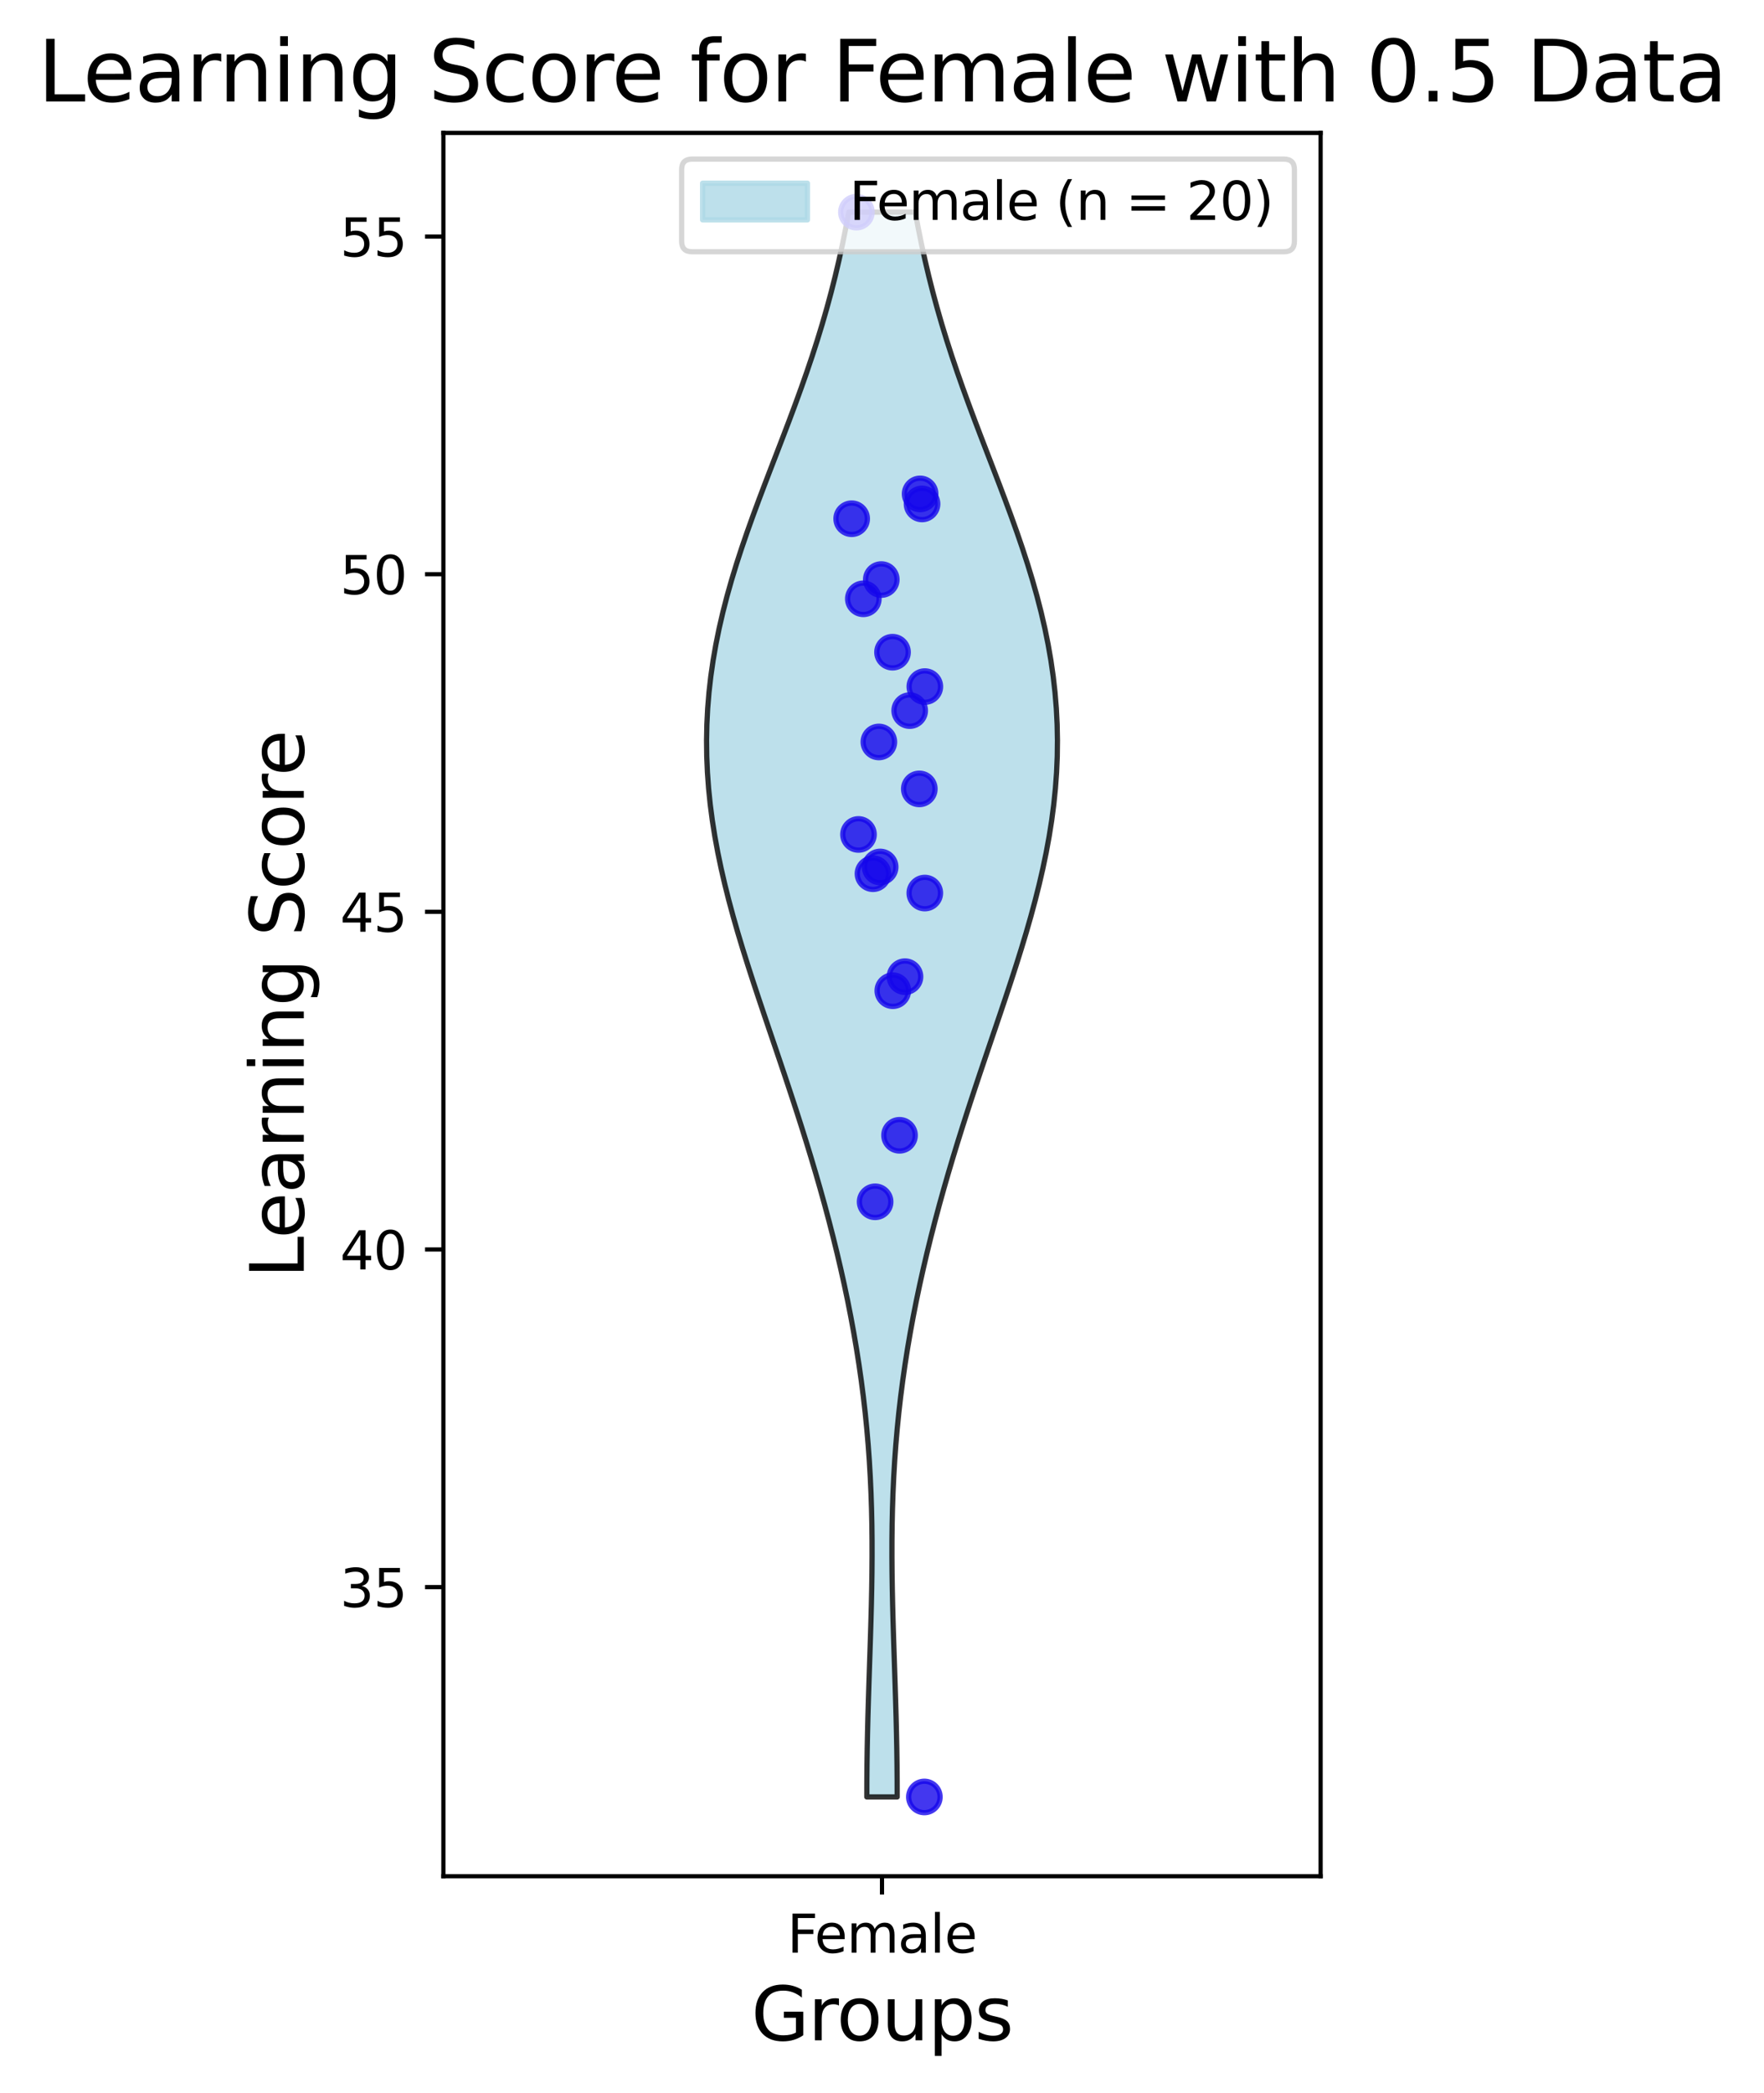 <?xml version="1.0" encoding="utf-8" standalone="no"?>
<!DOCTYPE svg PUBLIC "-//W3C//DTD SVG 1.1//EN"
  "http://www.w3.org/Graphics/SVG/1.1/DTD/svg11.dtd">
<svg xmlns:xlink="http://www.w3.org/1999/xlink" width="336.62pt" height="399.425pt" viewBox="0 0 336.62 399.425" xmlns="http://www.w3.org/2000/svg" version="1.1">
 <defs>
  <style type="text/css">*{stroke-linejoin: round; stroke-linecap: butt}</style>
 </defs>
 <g id="figure_1">
  <g id="patch_1">
   <path d="M 0 399.425 
L 336.62 399.425 
L 336.62 0 
L 0 0 
z
" style="fill: #ffffff"/>
  </g>
  <g id="axes_1">
   <g id="patch_2">
    <path d="M 84.61 357.998 
L 252.01 357.998 
L 252.01 25.358 
L 84.61 25.358 
z
" style="fill: #ffffff"/>
   </g>
   <g id="PolyCollection_1">
    <defs>
     <path id="me4ecab059c" d="M 171.206 -56.547 
L 165.414 -56.547 
L 165.419 -59.602 
L 165.444 -62.657 
L 165.487 -65.711 
L 165.548 -68.766 
L 165.623 -71.82 
L 165.71 -74.875 
L 165.806 -77.929 
L 165.906 -80.984 
L 166.008 -84.038 
L 166.107 -87.093 
L 166.199 -90.147 
L 166.28 -93.202 
L 166.345 -96.257 
L 166.392 -99.311 
L 166.415 -102.366 
L 166.411 -105.42 
L 166.378 -108.475 
L 166.311 -111.529 
L 166.209 -114.584 
L 166.069 -117.638 
L 165.89 -120.693 
L 165.669 -123.748 
L 165.406 -126.802 
L 165.1 -129.857 
L 164.75 -132.911 
L 164.356 -135.966 
L 163.919 -139.02 
L 163.44 -142.075 
L 162.918 -145.129 
L 162.355 -148.184 
L 161.752 -151.238 
L 161.11 -154.293 
L 160.43 -157.347 
L 159.713 -160.402 
L 158.961 -163.457 
L 158.174 -166.511 
L 157.355 -169.566 
L 156.505 -172.62 
L 155.624 -175.675 
L 154.715 -178.729 
L 153.779 -181.784 
L 152.819 -184.838 
L 151.837 -187.893 
L 150.836 -190.947 
L 149.82 -194.002 
L 148.791 -197.057 
L 147.756 -200.111 
L 146.718 -203.166 
L 145.684 -206.22 
L 144.659 -209.275 
L 143.65 -212.329 
L 142.664 -215.384 
L 141.707 -218.438 
L 140.787 -221.493 
L 139.911 -224.548 
L 139.085 -227.602 
L 138.316 -230.657 
L 137.611 -233.711 
L 136.975 -236.766 
L 136.413 -239.82 
L 135.93 -242.875 
L 135.531 -245.929 
L 135.219 -248.984 
L 134.996 -252.038 
L 134.866 -255.093 
L 134.83 -258.147 
L 134.889 -261.202 
L 135.044 -264.257 
L 135.295 -267.311 
L 135.641 -270.366 
L 136.081 -273.42 
L 136.613 -276.475 
L 137.233 -279.529 
L 137.939 -282.584 
L 138.726 -285.638 
L 139.588 -288.693 
L 140.519 -291.748 
L 141.512 -294.802 
L 142.559 -297.857 
L 143.651 -300.911 
L 144.78 -303.966 
L 145.935 -307.02 
L 147.106 -310.075 
L 148.284 -313.129 
L 149.458 -316.184 
L 150.62 -319.238 
L 151.761 -322.293 
L 152.872 -325.348 
L 153.946 -328.402 
L 154.979 -331.457 
L 155.964 -334.511 
L 156.899 -337.566 
L 157.781 -340.62 
L 158.609 -343.675 
L 159.383 -346.729 
L 160.103 -349.784 
L 160.773 -352.838 
L 161.393 -355.893 
L 161.968 -358.947 
L 174.652 -358.947 
L 174.652 -358.947 
L 175.227 -355.893 
L 175.847 -352.838 
L 176.517 -349.784 
L 177.237 -346.729 
L 178.011 -343.675 
L 178.839 -340.62 
L 179.721 -337.566 
L 180.656 -334.511 
L 181.641 -331.457 
L 182.674 -328.402 
L 183.748 -325.348 
L 184.859 -322.293 
L 186 -319.238 
L 187.162 -316.184 
L 188.336 -313.129 
L 189.514 -310.075 
L 190.685 -307.02 
L 191.84 -303.966 
L 192.969 -300.911 
L 194.061 -297.857 
L 195.108 -294.802 
L 196.101 -291.748 
L 197.032 -288.693 
L 197.894 -285.638 
L 198.681 -282.584 
L 199.387 -279.529 
L 200.007 -276.475 
L 200.539 -273.42 
L 200.979 -270.366 
L 201.325 -267.311 
L 201.576 -264.257 
L 201.731 -261.202 
L 201.79 -258.147 
L 201.754 -255.093 
L 201.624 -252.038 
L 201.401 -248.984 
L 201.089 -245.929 
L 200.69 -242.875 
L 200.207 -239.82 
L 199.645 -236.766 
L 199.009 -233.711 
L 198.304 -230.657 
L 197.535 -227.602 
L 196.709 -224.548 
L 195.833 -221.493 
L 194.913 -218.438 
L 193.956 -215.384 
L 192.97 -212.329 
L 191.961 -209.275 
L 190.936 -206.22 
L 189.902 -203.166 
L 188.864 -200.111 
L 187.829 -197.057 
L 186.8 -194.002 
L 185.784 -190.947 
L 184.783 -187.893 
L 183.801 -184.838 
L 182.841 -181.784 
L 181.905 -178.729 
L 180.996 -175.675 
L 180.115 -172.62 
L 179.265 -169.566 
L 178.446 -166.511 
L 177.659 -163.457 
L 176.907 -160.402 
L 176.19 -157.347 
L 175.51 -154.293 
L 174.868 -151.238 
L 174.265 -148.184 
L 173.702 -145.129 
L 173.18 -142.075 
L 172.701 -139.02 
L 172.264 -135.966 
L 171.87 -132.911 
L 171.52 -129.857 
L 171.214 -126.802 
L 170.951 -123.748 
L 170.73 -120.693 
L 170.551 -117.638 
L 170.411 -114.584 
L 170.309 -111.529 
L 170.242 -108.475 
L 170.209 -105.42 
L 170.205 -102.366 
L 170.228 -99.311 
L 170.275 -96.257 
L 170.34 -93.202 
L 170.421 -90.147 
L 170.513 -87.093 
L 170.612 -84.038 
L 170.714 -80.984 
L 170.814 -77.929 
L 170.91 -74.875 
L 170.997 -71.82 
L 171.072 -68.766 
L 171.133 -65.711 
L 171.176 -62.657 
L 171.201 -59.602 
L 171.206 -56.547 
z
" style="stroke: #000000; stroke-opacity: 0.8"/>
    </defs>
    <g clip-path="url(#p17ce4720cd)">
     <use xlink:href="#me4ecab059c" x="0" y="399.425" style="fill: #add8e6; fill-opacity: 0.8; stroke: #000000; stroke-opacity: 0.8"/>
    </g>
   </g>
   <g id="matplotlib.axis_1">
    <g id="xtick_1">
     <g id="line2d_1">
      <defs>
       <path id="mb11cd416ea" d="M 0 0 
L 0 3.5 
" style="stroke: #000000; stroke-width: 0.8"/>
      </defs>
      <g>
       <use xlink:href="#mb11cd416ea" x="168.31" y="357.998" style="stroke: #000000; stroke-width: 0.8"/>
      </g>
     </g>
     <g id="text_1">
      <!-- Female -->
      <g transform="translate(150.233 372.596) scale(0.1 -0.1)">
       <defs>
        <path id="DejaVuSans-46" d="M 628 4666 
L 3309 4666 
L 3309 4134 
L 1259 4134 
L 1259 2759 
L 3109 2759 
L 3109 2228 
L 1259 2228 
L 1259 0 
L 628 0 
L 628 4666 
z
" transform="scale(0.016)"/>
        <path id="DejaVuSans-65" d="M 3597 1894 
L 3597 1613 
L 953 1613 
Q 991 1019 1311 708 
Q 1631 397 2203 397 
Q 2534 397 2845 478 
Q 3156 559 3463 722 
L 3463 178 
Q 3153 47 2828 -22 
Q 2503 -91 2169 -91 
Q 1331 -91 842 396 
Q 353 884 353 1716 
Q 353 2575 817 3079 
Q 1281 3584 2069 3584 
Q 2775 3584 3186 3129 
Q 3597 2675 3597 1894 
z
M 3022 2063 
Q 3016 2534 2758 2815 
Q 2500 3097 2075 3097 
Q 1594 3097 1305 2825 
Q 1016 2553 972 2059 
L 3022 2063 
z
" transform="scale(0.016)"/>
        <path id="DejaVuSans-6d" d="M 3328 2828 
Q 3544 3216 3844 3400 
Q 4144 3584 4550 3584 
Q 5097 3584 5394 3201 
Q 5691 2819 5691 2113 
L 5691 0 
L 5113 0 
L 5113 2094 
Q 5113 2597 4934 2840 
Q 4756 3084 4391 3084 
Q 3944 3084 3684 2787 
Q 3425 2491 3425 1978 
L 3425 0 
L 2847 0 
L 2847 2094 
Q 2847 2600 2669 2842 
Q 2491 3084 2119 3084 
Q 1678 3084 1418 2786 
Q 1159 2488 1159 1978 
L 1159 0 
L 581 0 
L 581 3500 
L 1159 3500 
L 1159 2956 
Q 1356 3278 1631 3431 
Q 1906 3584 2284 3584 
Q 2666 3584 2933 3390 
Q 3200 3197 3328 2828 
z
" transform="scale(0.016)"/>
        <path id="DejaVuSans-61" d="M 2194 1759 
Q 1497 1759 1228 1600 
Q 959 1441 959 1056 
Q 959 750 1161 570 
Q 1363 391 1709 391 
Q 2188 391 2477 730 
Q 2766 1069 2766 1631 
L 2766 1759 
L 2194 1759 
z
M 3341 1997 
L 3341 0 
L 2766 0 
L 2766 531 
Q 2569 213 2275 61 
Q 1981 -91 1556 -91 
Q 1019 -91 701 211 
Q 384 513 384 1019 
Q 384 1609 779 1909 
Q 1175 2209 1959 2209 
L 2766 2209 
L 2766 2266 
Q 2766 2663 2505 2880 
Q 2244 3097 1772 3097 
Q 1472 3097 1187 3025 
Q 903 2953 641 2809 
L 641 3341 
Q 956 3463 1253 3523 
Q 1550 3584 1831 3584 
Q 2591 3584 2966 3190 
Q 3341 2797 3341 1997 
z
" transform="scale(0.016)"/>
        <path id="DejaVuSans-6c" d="M 603 4863 
L 1178 4863 
L 1178 0 
L 603 0 
L 603 4863 
z
" transform="scale(0.016)"/>
       </defs>
       <use xlink:href="#DejaVuSans-46"/>
       <use xlink:href="#DejaVuSans-65" x="52.02"/>
       <use xlink:href="#DejaVuSans-6d" x="113.543"/>
       <use xlink:href="#DejaVuSans-61" x="210.955"/>
       <use xlink:href="#DejaVuSans-6c" x="272.234"/>
       <use xlink:href="#DejaVuSans-65" x="300.018"/>
      </g>
     </g>
    </g>
    <g id="text_2">
     <!-- Groups -->
     <g transform="translate(143.356 389.313) scale(0.14 -0.14)">
      <defs>
       <path id="DejaVuSans-47" d="M 3809 666 
L 3809 1919 
L 2778 1919 
L 2778 2438 
L 4434 2438 
L 4434 434 
Q 4069 175 3628 42 
Q 3188 -91 2688 -91 
Q 1594 -91 976 548 
Q 359 1188 359 2328 
Q 359 3472 976 4111 
Q 1594 4750 2688 4750 
Q 3144 4750 3555 4637 
Q 3966 4525 4313 4306 
L 4313 3634 
Q 3963 3931 3569 4081 
Q 3175 4231 2741 4231 
Q 1884 4231 1454 3753 
Q 1025 3275 1025 2328 
Q 1025 1384 1454 906 
Q 1884 428 2741 428 
Q 3075 428 3337 486 
Q 3600 544 3809 666 
z
" transform="scale(0.016)"/>
       <path id="DejaVuSans-72" d="M 2631 2963 
Q 2534 3019 2420 3045 
Q 2306 3072 2169 3072 
Q 1681 3072 1420 2755 
Q 1159 2438 1159 1844 
L 1159 0 
L 581 0 
L 581 3500 
L 1159 3500 
L 1159 2956 
Q 1341 3275 1631 3429 
Q 1922 3584 2338 3584 
Q 2397 3584 2469 3576 
Q 2541 3569 2628 3553 
L 2631 2963 
z
" transform="scale(0.016)"/>
       <path id="DejaVuSans-6f" d="M 1959 3097 
Q 1497 3097 1228 2736 
Q 959 2375 959 1747 
Q 959 1119 1226 758 
Q 1494 397 1959 397 
Q 2419 397 2687 759 
Q 2956 1122 2956 1747 
Q 2956 2369 2687 2733 
Q 2419 3097 1959 3097 
z
M 1959 3584 
Q 2709 3584 3137 3096 
Q 3566 2609 3566 1747 
Q 3566 888 3137 398 
Q 2709 -91 1959 -91 
Q 1206 -91 779 398 
Q 353 888 353 1747 
Q 353 2609 779 3096 
Q 1206 3584 1959 3584 
z
" transform="scale(0.016)"/>
       <path id="DejaVuSans-75" d="M 544 1381 
L 544 3500 
L 1119 3500 
L 1119 1403 
Q 1119 906 1312 657 
Q 1506 409 1894 409 
Q 2359 409 2629 706 
Q 2900 1003 2900 1516 
L 2900 3500 
L 3475 3500 
L 3475 0 
L 2900 0 
L 2900 538 
Q 2691 219 2414 64 
Q 2138 -91 1772 -91 
Q 1169 -91 856 284 
Q 544 659 544 1381 
z
M 1991 3584 
L 1991 3584 
z
" transform="scale(0.016)"/>
       <path id="DejaVuSans-70" d="M 1159 525 
L 1159 -1331 
L 581 -1331 
L 581 3500 
L 1159 3500 
L 1159 2969 
Q 1341 3281 1617 3432 
Q 1894 3584 2278 3584 
Q 2916 3584 3314 3078 
Q 3713 2572 3713 1747 
Q 3713 922 3314 415 
Q 2916 -91 2278 -91 
Q 1894 -91 1617 61 
Q 1341 213 1159 525 
z
M 3116 1747 
Q 3116 2381 2855 2742 
Q 2594 3103 2138 3103 
Q 1681 3103 1420 2742 
Q 1159 2381 1159 1747 
Q 1159 1113 1420 752 
Q 1681 391 2138 391 
Q 2594 391 2855 752 
Q 3116 1113 3116 1747 
z
" transform="scale(0.016)"/>
       <path id="DejaVuSans-73" d="M 2834 3397 
L 2834 2853 
Q 2591 2978 2328 3040 
Q 2066 3103 1784 3103 
Q 1356 3103 1142 2972 
Q 928 2841 928 2578 
Q 928 2378 1081 2264 
Q 1234 2150 1697 2047 
L 1894 2003 
Q 2506 1872 2764 1633 
Q 3022 1394 3022 966 
Q 3022 478 2636 193 
Q 2250 -91 1575 -91 
Q 1294 -91 989 -36 
Q 684 19 347 128 
L 347 722 
Q 666 556 975 473 
Q 1284 391 1588 391 
Q 1994 391 2212 530 
Q 2431 669 2431 922 
Q 2431 1156 2273 1281 
Q 2116 1406 1581 1522 
L 1381 1569 
Q 847 1681 609 1914 
Q 372 2147 372 2553 
Q 372 3047 722 3315 
Q 1072 3584 1716 3584 
Q 2034 3584 2315 3537 
Q 2597 3491 2834 3397 
z
" transform="scale(0.016)"/>
      </defs>
      <use xlink:href="#DejaVuSans-47"/>
      <use xlink:href="#DejaVuSans-72" x="77.49"/>
      <use xlink:href="#DejaVuSans-6f" x="116.354"/>
      <use xlink:href="#DejaVuSans-75" x="177.535"/>
      <use xlink:href="#DejaVuSans-70" x="240.914"/>
      <use xlink:href="#DejaVuSans-73" x="304.391"/>
     </g>
    </g>
   </g>
   <g id="matplotlib.axis_2">
    <g id="ytick_1">
     <g id="line2d_2">
      <defs>
       <path id="mfd4b4d9929" d="M 0 0 
L -3.5 0 
" style="stroke: #000000; stroke-width: 0.8"/>
      </defs>
      <g>
       <use xlink:href="#mfd4b4d9929" x="84.61" y="302.842" style="stroke: #000000; stroke-width: 0.8"/>
      </g>
     </g>
     <g id="text_3">
      <!-- 35 -->
      <g transform="translate(64.885 306.641) scale(0.1 -0.1)">
       <defs>
        <path id="DejaVuSans-33" d="M 2597 2516 
Q 3050 2419 3304 2112 
Q 3559 1806 3559 1356 
Q 3559 666 3084 287 
Q 2609 -91 1734 -91 
Q 1441 -91 1130 -33 
Q 819 25 488 141 
L 488 750 
Q 750 597 1062 519 
Q 1375 441 1716 441 
Q 2309 441 2620 675 
Q 2931 909 2931 1356 
Q 2931 1769 2642 2001 
Q 2353 2234 1838 2234 
L 1294 2234 
L 1294 2753 
L 1863 2753 
Q 2328 2753 2575 2939 
Q 2822 3125 2822 3475 
Q 2822 3834 2567 4026 
Q 2313 4219 1838 4219 
Q 1578 4219 1281 4162 
Q 984 4106 628 3988 
L 628 4550 
Q 988 4650 1302 4700 
Q 1616 4750 1894 4750 
Q 2613 4750 3031 4423 
Q 3450 4097 3450 3541 
Q 3450 3153 3228 2886 
Q 3006 2619 2597 2516 
z
" transform="scale(0.016)"/>
        <path id="DejaVuSans-35" d="M 691 4666 
L 3169 4666 
L 3169 4134 
L 1269 4134 
L 1269 2991 
Q 1406 3038 1543 3061 
Q 1681 3084 1819 3084 
Q 2600 3084 3056 2656 
Q 3513 2228 3513 1497 
Q 3513 744 3044 326 
Q 2575 -91 1722 -91 
Q 1428 -91 1123 -41 
Q 819 9 494 109 
L 494 744 
Q 775 591 1075 516 
Q 1375 441 1709 441 
Q 2250 441 2565 725 
Q 2881 1009 2881 1497 
Q 2881 1984 2565 2268 
Q 2250 2553 1709 2553 
Q 1456 2553 1204 2497 
Q 953 2441 691 2322 
L 691 4666 
z
" transform="scale(0.016)"/>
       </defs>
       <use xlink:href="#DejaVuSans-33"/>
       <use xlink:href="#DejaVuSans-35" x="63.623"/>
      </g>
     </g>
    </g>
    <g id="ytick_2">
     <g id="line2d_3">
      <g>
       <use xlink:href="#mfd4b4d9929" x="84.61" y="238.416" style="stroke: #000000; stroke-width: 0.8"/>
      </g>
     </g>
     <g id="text_4">
      <!-- 40 -->
      <g transform="translate(64.885 242.215) scale(0.1 -0.1)">
       <defs>
        <path id="DejaVuSans-34" d="M 2419 4116 
L 825 1625 
L 2419 1625 
L 2419 4116 
z
M 2253 4666 
L 3047 4666 
L 3047 1625 
L 3713 1625 
L 3713 1100 
L 3047 1100 
L 3047 0 
L 2419 0 
L 2419 1100 
L 313 1100 
L 313 1709 
L 2253 4666 
z
" transform="scale(0.016)"/>
        <path id="DejaVuSans-30" d="M 2034 4250 
Q 1547 4250 1301 3770 
Q 1056 3291 1056 2328 
Q 1056 1369 1301 889 
Q 1547 409 2034 409 
Q 2525 409 2770 889 
Q 3016 1369 3016 2328 
Q 3016 3291 2770 3770 
Q 2525 4250 2034 4250 
z
M 2034 4750 
Q 2819 4750 3233 4129 
Q 3647 3509 3647 2328 
Q 3647 1150 3233 529 
Q 2819 -91 2034 -91 
Q 1250 -91 836 529 
Q 422 1150 422 2328 
Q 422 3509 836 4129 
Q 1250 4750 2034 4750 
z
" transform="scale(0.016)"/>
       </defs>
       <use xlink:href="#DejaVuSans-34"/>
       <use xlink:href="#DejaVuSans-30" x="63.623"/>
      </g>
     </g>
    </g>
    <g id="ytick_3">
     <g id="line2d_4">
      <g>
       <use xlink:href="#mfd4b4d9929" x="84.61" y="173.99" style="stroke: #000000; stroke-width: 0.8"/>
      </g>
     </g>
     <g id="text_5">
      <!-- 45 -->
      <g transform="translate(64.885 177.79) scale(0.1 -0.1)">
       <use xlink:href="#DejaVuSans-34"/>
       <use xlink:href="#DejaVuSans-35" x="63.623"/>
      </g>
     </g>
    </g>
    <g id="ytick_4">
     <g id="line2d_5">
      <g>
       <use xlink:href="#mfd4b4d9929" x="84.61" y="109.564" style="stroke: #000000; stroke-width: 0.8"/>
      </g>
     </g>
     <g id="text_6">
      <!-- 50 -->
      <g transform="translate(64.885 113.364) scale(0.1 -0.1)">
       <use xlink:href="#DejaVuSans-35"/>
       <use xlink:href="#DejaVuSans-30" x="63.623"/>
      </g>
     </g>
    </g>
    <g id="ytick_5">
     <g id="line2d_6">
      <g>
       <use xlink:href="#mfd4b4d9929" x="84.61" y="45.139" style="stroke: #000000; stroke-width: 0.8"/>
      </g>
     </g>
     <g id="text_7">
      <!-- 55 -->
      <g transform="translate(64.885 48.938) scale(0.1 -0.1)">
       <use xlink:href="#DejaVuSans-35"/>
       <use xlink:href="#DejaVuSans-35" x="63.623"/>
      </g>
     </g>
    </g>
    <g id="text_8">
     <!-- Learning Score -->
     <g transform="translate(57.973 243.896) rotate(-90) scale(0.14 -0.14)">
      <defs>
       <path id="DejaVuSans-4c" d="M 628 4666 
L 1259 4666 
L 1259 531 
L 3531 531 
L 3531 0 
L 628 0 
L 628 4666 
z
" transform="scale(0.016)"/>
       <path id="DejaVuSans-6e" d="M 3513 2113 
L 3513 0 
L 2938 0 
L 2938 2094 
Q 2938 2591 2744 2837 
Q 2550 3084 2163 3084 
Q 1697 3084 1428 2787 
Q 1159 2491 1159 1978 
L 1159 0 
L 581 0 
L 581 3500 
L 1159 3500 
L 1159 2956 
Q 1366 3272 1645 3428 
Q 1925 3584 2291 3584 
Q 2894 3584 3203 3211 
Q 3513 2838 3513 2113 
z
" transform="scale(0.016)"/>
       <path id="DejaVuSans-69" d="M 603 3500 
L 1178 3500 
L 1178 0 
L 603 0 
L 603 3500 
z
M 603 4863 
L 1178 4863 
L 1178 4134 
L 603 4134 
L 603 4863 
z
" transform="scale(0.016)"/>
       <path id="DejaVuSans-67" d="M 2906 1791 
Q 2906 2416 2648 2759 
Q 2391 3103 1925 3103 
Q 1463 3103 1205 2759 
Q 947 2416 947 1791 
Q 947 1169 1205 825 
Q 1463 481 1925 481 
Q 2391 481 2648 825 
Q 2906 1169 2906 1791 
z
M 3481 434 
Q 3481 -459 3084 -895 
Q 2688 -1331 1869 -1331 
Q 1566 -1331 1297 -1286 
Q 1028 -1241 775 -1147 
L 775 -588 
Q 1028 -725 1275 -790 
Q 1522 -856 1778 -856 
Q 2344 -856 2625 -561 
Q 2906 -266 2906 331 
L 2906 616 
Q 2728 306 2450 153 
Q 2172 0 1784 0 
Q 1141 0 747 490 
Q 353 981 353 1791 
Q 353 2603 747 3093 
Q 1141 3584 1784 3584 
Q 2172 3584 2450 3431 
Q 2728 3278 2906 2969 
L 2906 3500 
L 3481 3500 
L 3481 434 
z
" transform="scale(0.016)"/>
       <path id="DejaVuSans-20" transform="scale(0.016)"/>
       <path id="DejaVuSans-53" d="M 3425 4513 
L 3425 3897 
Q 3066 4069 2747 4153 
Q 2428 4238 2131 4238 
Q 1616 4238 1336 4038 
Q 1056 3838 1056 3469 
Q 1056 3159 1242 3001 
Q 1428 2844 1947 2747 
L 2328 2669 
Q 3034 2534 3370 2195 
Q 3706 1856 3706 1288 
Q 3706 609 3251 259 
Q 2797 -91 1919 -91 
Q 1588 -91 1214 -16 
Q 841 59 441 206 
L 441 856 
Q 825 641 1194 531 
Q 1563 422 1919 422 
Q 2459 422 2753 634 
Q 3047 847 3047 1241 
Q 3047 1584 2836 1778 
Q 2625 1972 2144 2069 
L 1759 2144 
Q 1053 2284 737 2584 
Q 422 2884 422 3419 
Q 422 4038 858 4394 
Q 1294 4750 2059 4750 
Q 2388 4750 2728 4690 
Q 3069 4631 3425 4513 
z
" transform="scale(0.016)"/>
       <path id="DejaVuSans-63" d="M 3122 3366 
L 3122 2828 
Q 2878 2963 2633 3030 
Q 2388 3097 2138 3097 
Q 1578 3097 1268 2742 
Q 959 2388 959 1747 
Q 959 1106 1268 751 
Q 1578 397 2138 397 
Q 2388 397 2633 464 
Q 2878 531 3122 666 
L 3122 134 
Q 2881 22 2623 -34 
Q 2366 -91 2075 -91 
Q 1284 -91 818 406 
Q 353 903 353 1747 
Q 353 2603 823 3093 
Q 1294 3584 2113 3584 
Q 2378 3584 2631 3529 
Q 2884 3475 3122 3366 
z
" transform="scale(0.016)"/>
      </defs>
      <use xlink:href="#DejaVuSans-4c"/>
      <use xlink:href="#DejaVuSans-65" x="53.963"/>
      <use xlink:href="#DejaVuSans-61" x="115.486"/>
      <use xlink:href="#DejaVuSans-72" x="176.766"/>
      <use xlink:href="#DejaVuSans-6e" x="216.129"/>
      <use xlink:href="#DejaVuSans-69" x="279.508"/>
      <use xlink:href="#DejaVuSans-6e" x="307.291"/>
      <use xlink:href="#DejaVuSans-67" x="370.67"/>
      <use xlink:href="#DejaVuSans-20" x="434.146"/>
      <use xlink:href="#DejaVuSans-53" x="465.934"/>
      <use xlink:href="#DejaVuSans-63" x="529.41"/>
      <use xlink:href="#DejaVuSans-6f" x="584.391"/>
      <use xlink:href="#DejaVuSans-72" x="645.572"/>
      <use xlink:href="#DejaVuSans-65" x="684.436"/>
     </g>
    </g>
   </g>
   <g id="patch_3">
    <path d="M 84.61 357.998 
L 84.61 25.358 
" style="fill: none; stroke: #000000; stroke-width: 0.8; stroke-linejoin: miter; stroke-linecap: square"/>
   </g>
   <g id="patch_4">
    <path d="M 252.01 357.998 
L 252.01 25.358 
" style="fill: none; stroke: #000000; stroke-width: 0.8; stroke-linejoin: miter; stroke-linecap: square"/>
   </g>
   <g id="patch_5">
    <path d="M 84.61 357.998 
L 252.01 357.998 
" style="fill: none; stroke: #000000; stroke-width: 0.8; stroke-linejoin: miter; stroke-linecap: square"/>
   </g>
   <g id="patch_6">
    <path d="M 84.61 25.358 
L 252.01 25.358 
" style="fill: none; stroke: #000000; stroke-width: 0.8; stroke-linejoin: miter; stroke-linecap: square"/>
   </g>
   <g id="PathCollection_1">
    <defs>
     <path id="m75f989cae1" d="M 0 3 
C 0.796 3 1.559 2.684 2.121 2.121 
C 2.684 1.559 3 0.796 3 0 
C 3 -0.796 2.684 -1.559 2.121 -2.121 
C 1.559 -2.684 0.796 -3 0 -3 
C -0.796 -3 -1.559 -2.684 -2.121 -2.121 
C -2.684 -1.559 -3 -0.796 -3 0 
C -3 0.796 -2.684 1.559 -2.121 2.121 
C -1.559 2.684 -0.796 3 0 3 
z
" style="stroke: #1405eb; stroke-opacity: 0.8"/>
    </defs>
    <g clip-path="url(#p17ce4720cd)">
     <use xlink:href="#m75f989cae1" x="166.998" y="229.316" style="fill: #1405eb; fill-opacity: 0.8; stroke: #1405eb; stroke-opacity: 0.8"/>
     <use xlink:href="#m75f989cae1" x="176.476" y="170.405" style="fill: #1405eb; fill-opacity: 0.8; stroke: #1405eb; stroke-opacity: 0.8"/>
     <use xlink:href="#m75f989cae1" x="176.396" y="342.877" style="fill: #1405eb; fill-opacity: 0.8; stroke: #1405eb; stroke-opacity: 0.8"/>
     <use xlink:href="#m75f989cae1" x="170.371" y="189.038" style="fill: #1405eb; fill-opacity: 0.8; stroke: #1405eb; stroke-opacity: 0.8"/>
     <use xlink:href="#m75f989cae1" x="175.584" y="94.239" style="fill: #1405eb; fill-opacity: 0.8; stroke: #1405eb; stroke-opacity: 0.8"/>
     <use xlink:href="#m75f989cae1" x="170.318" y="124.446" style="fill: #1405eb; fill-opacity: 0.8; stroke: #1405eb; stroke-opacity: 0.8"/>
     <use xlink:href="#m75f989cae1" x="168.173" y="110.587" style="fill: #1405eb; fill-opacity: 0.8; stroke: #1405eb; stroke-opacity: 0.8"/>
     <use xlink:href="#m75f989cae1" x="162.523" y="98.979" style="fill: #1405eb; fill-opacity: 0.8; stroke: #1405eb; stroke-opacity: 0.8"/>
     <use xlink:href="#m75f989cae1" x="163.822" y="159.221" style="fill: #1405eb; fill-opacity: 0.8; stroke: #1405eb; stroke-opacity: 0.8"/>
     <use xlink:href="#m75f989cae1" x="171.653" y="216.627" style="fill: #1405eb; fill-opacity: 0.8; stroke: #1405eb; stroke-opacity: 0.8"/>
     <use xlink:href="#m75f989cae1" x="163.427" y="40.477" style="fill: #1405eb; fill-opacity: 0.8; stroke: #1405eb; stroke-opacity: 0.8"/>
     <use xlink:href="#m75f989cae1" x="167.957" y="165.427" style="fill: #1405eb; fill-opacity: 0.8; stroke: #1405eb; stroke-opacity: 0.8"/>
     <use xlink:href="#m75f989cae1" x="175.95" y="96.156" style="fill: #1405eb; fill-opacity: 0.8; stroke: #1405eb; stroke-opacity: 0.8"/>
     <use xlink:href="#m75f989cae1" x="172.697" y="186.36" style="fill: #1405eb; fill-opacity: 0.8; stroke: #1405eb; stroke-opacity: 0.8"/>
     <use xlink:href="#m75f989cae1" x="173.594" y="135.589" style="fill: #1405eb; fill-opacity: 0.8; stroke: #1405eb; stroke-opacity: 0.8"/>
     <use xlink:href="#m75f989cae1" x="176.483" y="131.009" style="fill: #1405eb; fill-opacity: 0.8; stroke: #1405eb; stroke-opacity: 0.8"/>
     <use xlink:href="#m75f989cae1" x="167.712" y="141.573" style="fill: #1405eb; fill-opacity: 0.8; stroke: #1405eb; stroke-opacity: 0.8"/>
     <use xlink:href="#m75f989cae1" x="164.747" y="114.26" style="fill: #1405eb; fill-opacity: 0.8; stroke: #1405eb; stroke-opacity: 0.8"/>
     <use xlink:href="#m75f989cae1" x="175.43" y="150.528" style="fill: #1405eb; fill-opacity: 0.8; stroke: #1405eb; stroke-opacity: 0.8"/>
     <use xlink:href="#m75f989cae1" x="166.588" y="166.714" style="fill: #1405eb; fill-opacity: 0.8; stroke: #1405eb; stroke-opacity: 0.8"/>
    </g>
   </g>
   <g id="text_9">
    <!-- Learning Score for Female with 0.5 Data -->
    <g transform="translate(7.2 19.358) scale(0.16 -0.16)">
     <defs>
      <path id="DejaVuSans-66" d="M 2375 4863 
L 2375 4384 
L 1825 4384 
Q 1516 4384 1395 4259 
Q 1275 4134 1275 3809 
L 1275 3500 
L 2222 3500 
L 2222 3053 
L 1275 3053 
L 1275 0 
L 697 0 
L 697 3053 
L 147 3053 
L 147 3500 
L 697 3500 
L 697 3744 
Q 697 4328 969 4595 
Q 1241 4863 1831 4863 
L 2375 4863 
z
" transform="scale(0.016)"/>
      <path id="DejaVuSans-77" d="M 269 3500 
L 844 3500 
L 1563 769 
L 2278 3500 
L 2956 3500 
L 3675 769 
L 4391 3500 
L 4966 3500 
L 4050 0 
L 3372 0 
L 2619 2869 
L 1863 0 
L 1184 0 
L 269 3500 
z
" transform="scale(0.016)"/>
      <path id="DejaVuSans-74" d="M 1172 4494 
L 1172 3500 
L 2356 3500 
L 2356 3053 
L 1172 3053 
L 1172 1153 
Q 1172 725 1289 603 
Q 1406 481 1766 481 
L 2356 481 
L 2356 0 
L 1766 0 
Q 1100 0 847 248 
Q 594 497 594 1153 
L 594 3053 
L 172 3053 
L 172 3500 
L 594 3500 
L 594 4494 
L 1172 4494 
z
" transform="scale(0.016)"/>
      <path id="DejaVuSans-68" d="M 3513 2113 
L 3513 0 
L 2938 0 
L 2938 2094 
Q 2938 2591 2744 2837 
Q 2550 3084 2163 3084 
Q 1697 3084 1428 2787 
Q 1159 2491 1159 1978 
L 1159 0 
L 581 0 
L 581 4863 
L 1159 4863 
L 1159 2956 
Q 1366 3272 1645 3428 
Q 1925 3584 2291 3584 
Q 2894 3584 3203 3211 
Q 3513 2838 3513 2113 
z
" transform="scale(0.016)"/>
      <path id="DejaVuSans-2e" d="M 684 794 
L 1344 794 
L 1344 0 
L 684 0 
L 684 794 
z
" transform="scale(0.016)"/>
      <path id="DejaVuSans-44" d="M 1259 4147 
L 1259 519 
L 2022 519 
Q 2988 519 3436 956 
Q 3884 1394 3884 2338 
Q 3884 3275 3436 3711 
Q 2988 4147 2022 4147 
L 1259 4147 
z
M 628 4666 
L 1925 4666 
Q 3281 4666 3915 4102 
Q 4550 3538 4550 2338 
Q 4550 1131 3912 565 
Q 3275 0 1925 0 
L 628 0 
L 628 4666 
z
" transform="scale(0.016)"/>
     </defs>
     <use xlink:href="#DejaVuSans-4c"/>
     <use xlink:href="#DejaVuSans-65" x="53.963"/>
     <use xlink:href="#DejaVuSans-61" x="115.486"/>
     <use xlink:href="#DejaVuSans-72" x="176.766"/>
     <use xlink:href="#DejaVuSans-6e" x="216.129"/>
     <use xlink:href="#DejaVuSans-69" x="279.508"/>
     <use xlink:href="#DejaVuSans-6e" x="307.291"/>
     <use xlink:href="#DejaVuSans-67" x="370.67"/>
     <use xlink:href="#DejaVuSans-20" x="434.146"/>
     <use xlink:href="#DejaVuSans-53" x="465.934"/>
     <use xlink:href="#DejaVuSans-63" x="529.41"/>
     <use xlink:href="#DejaVuSans-6f" x="584.391"/>
     <use xlink:href="#DejaVuSans-72" x="645.572"/>
     <use xlink:href="#DejaVuSans-65" x="684.436"/>
     <use xlink:href="#DejaVuSans-20" x="745.959"/>
     <use xlink:href="#DejaVuSans-66" x="777.746"/>
     <use xlink:href="#DejaVuSans-6f" x="812.951"/>
     <use xlink:href="#DejaVuSans-72" x="874.133"/>
     <use xlink:href="#DejaVuSans-20" x="915.246"/>
     <use xlink:href="#DejaVuSans-46" x="947.033"/>
     <use xlink:href="#DejaVuSans-65" x="999.053"/>
     <use xlink:href="#DejaVuSans-6d" x="1060.576"/>
     <use xlink:href="#DejaVuSans-61" x="1157.988"/>
     <use xlink:href="#DejaVuSans-6c" x="1219.268"/>
     <use xlink:href="#DejaVuSans-65" x="1247.051"/>
     <use xlink:href="#DejaVuSans-20" x="1308.574"/>
     <use xlink:href="#DejaVuSans-77" x="1340.361"/>
     <use xlink:href="#DejaVuSans-69" x="1422.148"/>
     <use xlink:href="#DejaVuSans-74" x="1449.932"/>
     <use xlink:href="#DejaVuSans-68" x="1489.141"/>
     <use xlink:href="#DejaVuSans-20" x="1552.52"/>
     <use xlink:href="#DejaVuSans-30" x="1584.307"/>
     <use xlink:href="#DejaVuSans-2e" x="1647.93"/>
     <use xlink:href="#DejaVuSans-35" x="1679.717"/>
     <use xlink:href="#DejaVuSans-20" x="1743.34"/>
     <use xlink:href="#DejaVuSans-44" x="1775.127"/>
     <use xlink:href="#DejaVuSans-61" x="1852.129"/>
     <use xlink:href="#DejaVuSans-74" x="1913.408"/>
     <use xlink:href="#DejaVuSans-61" x="1952.617"/>
    </g>
   </g>
   <g id="legend_1">
    <g id="patch_7">
     <path d="M 132.076 48.036 
L 245.01 48.036 
Q 247.01 48.036 247.01 46.036 
L 247.01 32.358 
Q 247.01 30.358 245.01 30.358 
L 132.076 30.358 
Q 130.076 30.358 130.076 32.358 
L 130.076 46.036 
Q 130.076 48.036 132.076 48.036 
z
" style="fill: #ffffff; opacity: 0.8; stroke: #cccccc; stroke-linejoin: miter"/>
    </g>
    <g id="patch_8">
     <path d="M 134.076 41.956 
L 154.076 41.956 
L 154.076 34.956 
L 134.076 34.956 
z
" style="fill: #add8e6; opacity: 0.8; stroke: #add8e6; stroke-linejoin: miter"/>
    </g>
    <g id="text_10">
     <!-- Female (n = 20) -->
     <g transform="translate(162.076 41.956) scale(0.1 -0.1)">
      <defs>
       <path id="DejaVuSans-28" d="M 1984 4856 
Q 1566 4138 1362 3434 
Q 1159 2731 1159 2009 
Q 1159 1288 1364 580 
Q 1569 -128 1984 -844 
L 1484 -844 
Q 1016 -109 783 600 
Q 550 1309 550 2009 
Q 550 2706 781 3412 
Q 1013 4119 1484 4856 
L 1984 4856 
z
" transform="scale(0.016)"/>
       <path id="DejaVuSans-3d" d="M 678 2906 
L 4684 2906 
L 4684 2381 
L 678 2381 
L 678 2906 
z
M 678 1631 
L 4684 1631 
L 4684 1100 
L 678 1100 
L 678 1631 
z
" transform="scale(0.016)"/>
       <path id="DejaVuSans-32" d="M 1228 531 
L 3431 531 
L 3431 0 
L 469 0 
L 469 531 
Q 828 903 1448 1529 
Q 2069 2156 2228 2338 
Q 2531 2678 2651 2914 
Q 2772 3150 2772 3378 
Q 2772 3750 2511 3984 
Q 2250 4219 1831 4219 
Q 1534 4219 1204 4116 
Q 875 4013 500 3803 
L 500 4441 
Q 881 4594 1212 4672 
Q 1544 4750 1819 4750 
Q 2544 4750 2975 4387 
Q 3406 4025 3406 3419 
Q 3406 3131 3298 2873 
Q 3191 2616 2906 2266 
Q 2828 2175 2409 1742 
Q 1991 1309 1228 531 
z
" transform="scale(0.016)"/>
       <path id="DejaVuSans-29" d="M 513 4856 
L 1013 4856 
Q 1481 4119 1714 3412 
Q 1947 2706 1947 2009 
Q 1947 1309 1714 600 
Q 1481 -109 1013 -844 
L 513 -844 
Q 928 -128 1133 580 
Q 1338 1288 1338 2009 
Q 1338 2731 1133 3434 
Q 928 4138 513 4856 
z
" transform="scale(0.016)"/>
      </defs>
      <use xlink:href="#DejaVuSans-46"/>
      <use xlink:href="#DejaVuSans-65" x="52.02"/>
      <use xlink:href="#DejaVuSans-6d" x="113.543"/>
      <use xlink:href="#DejaVuSans-61" x="210.955"/>
      <use xlink:href="#DejaVuSans-6c" x="272.234"/>
      <use xlink:href="#DejaVuSans-65" x="300.018"/>
      <use xlink:href="#DejaVuSans-20" x="361.541"/>
      <use xlink:href="#DejaVuSans-28" x="393.328"/>
      <use xlink:href="#DejaVuSans-6e" x="432.342"/>
      <use xlink:href="#DejaVuSans-20" x="495.721"/>
      <use xlink:href="#DejaVuSans-3d" x="527.508"/>
      <use xlink:href="#DejaVuSans-20" x="611.297"/>
      <use xlink:href="#DejaVuSans-32" x="643.084"/>
      <use xlink:href="#DejaVuSans-30" x="706.707"/>
      <use xlink:href="#DejaVuSans-29" x="770.33"/>
     </g>
    </g>
   </g>
  </g>
 </g>
 <defs>
  <clipPath id="p17ce4720cd">
   <rect x="84.61" y="25.358" width="167.4" height="332.64"/>
  </clipPath>
 </defs>
</svg>
